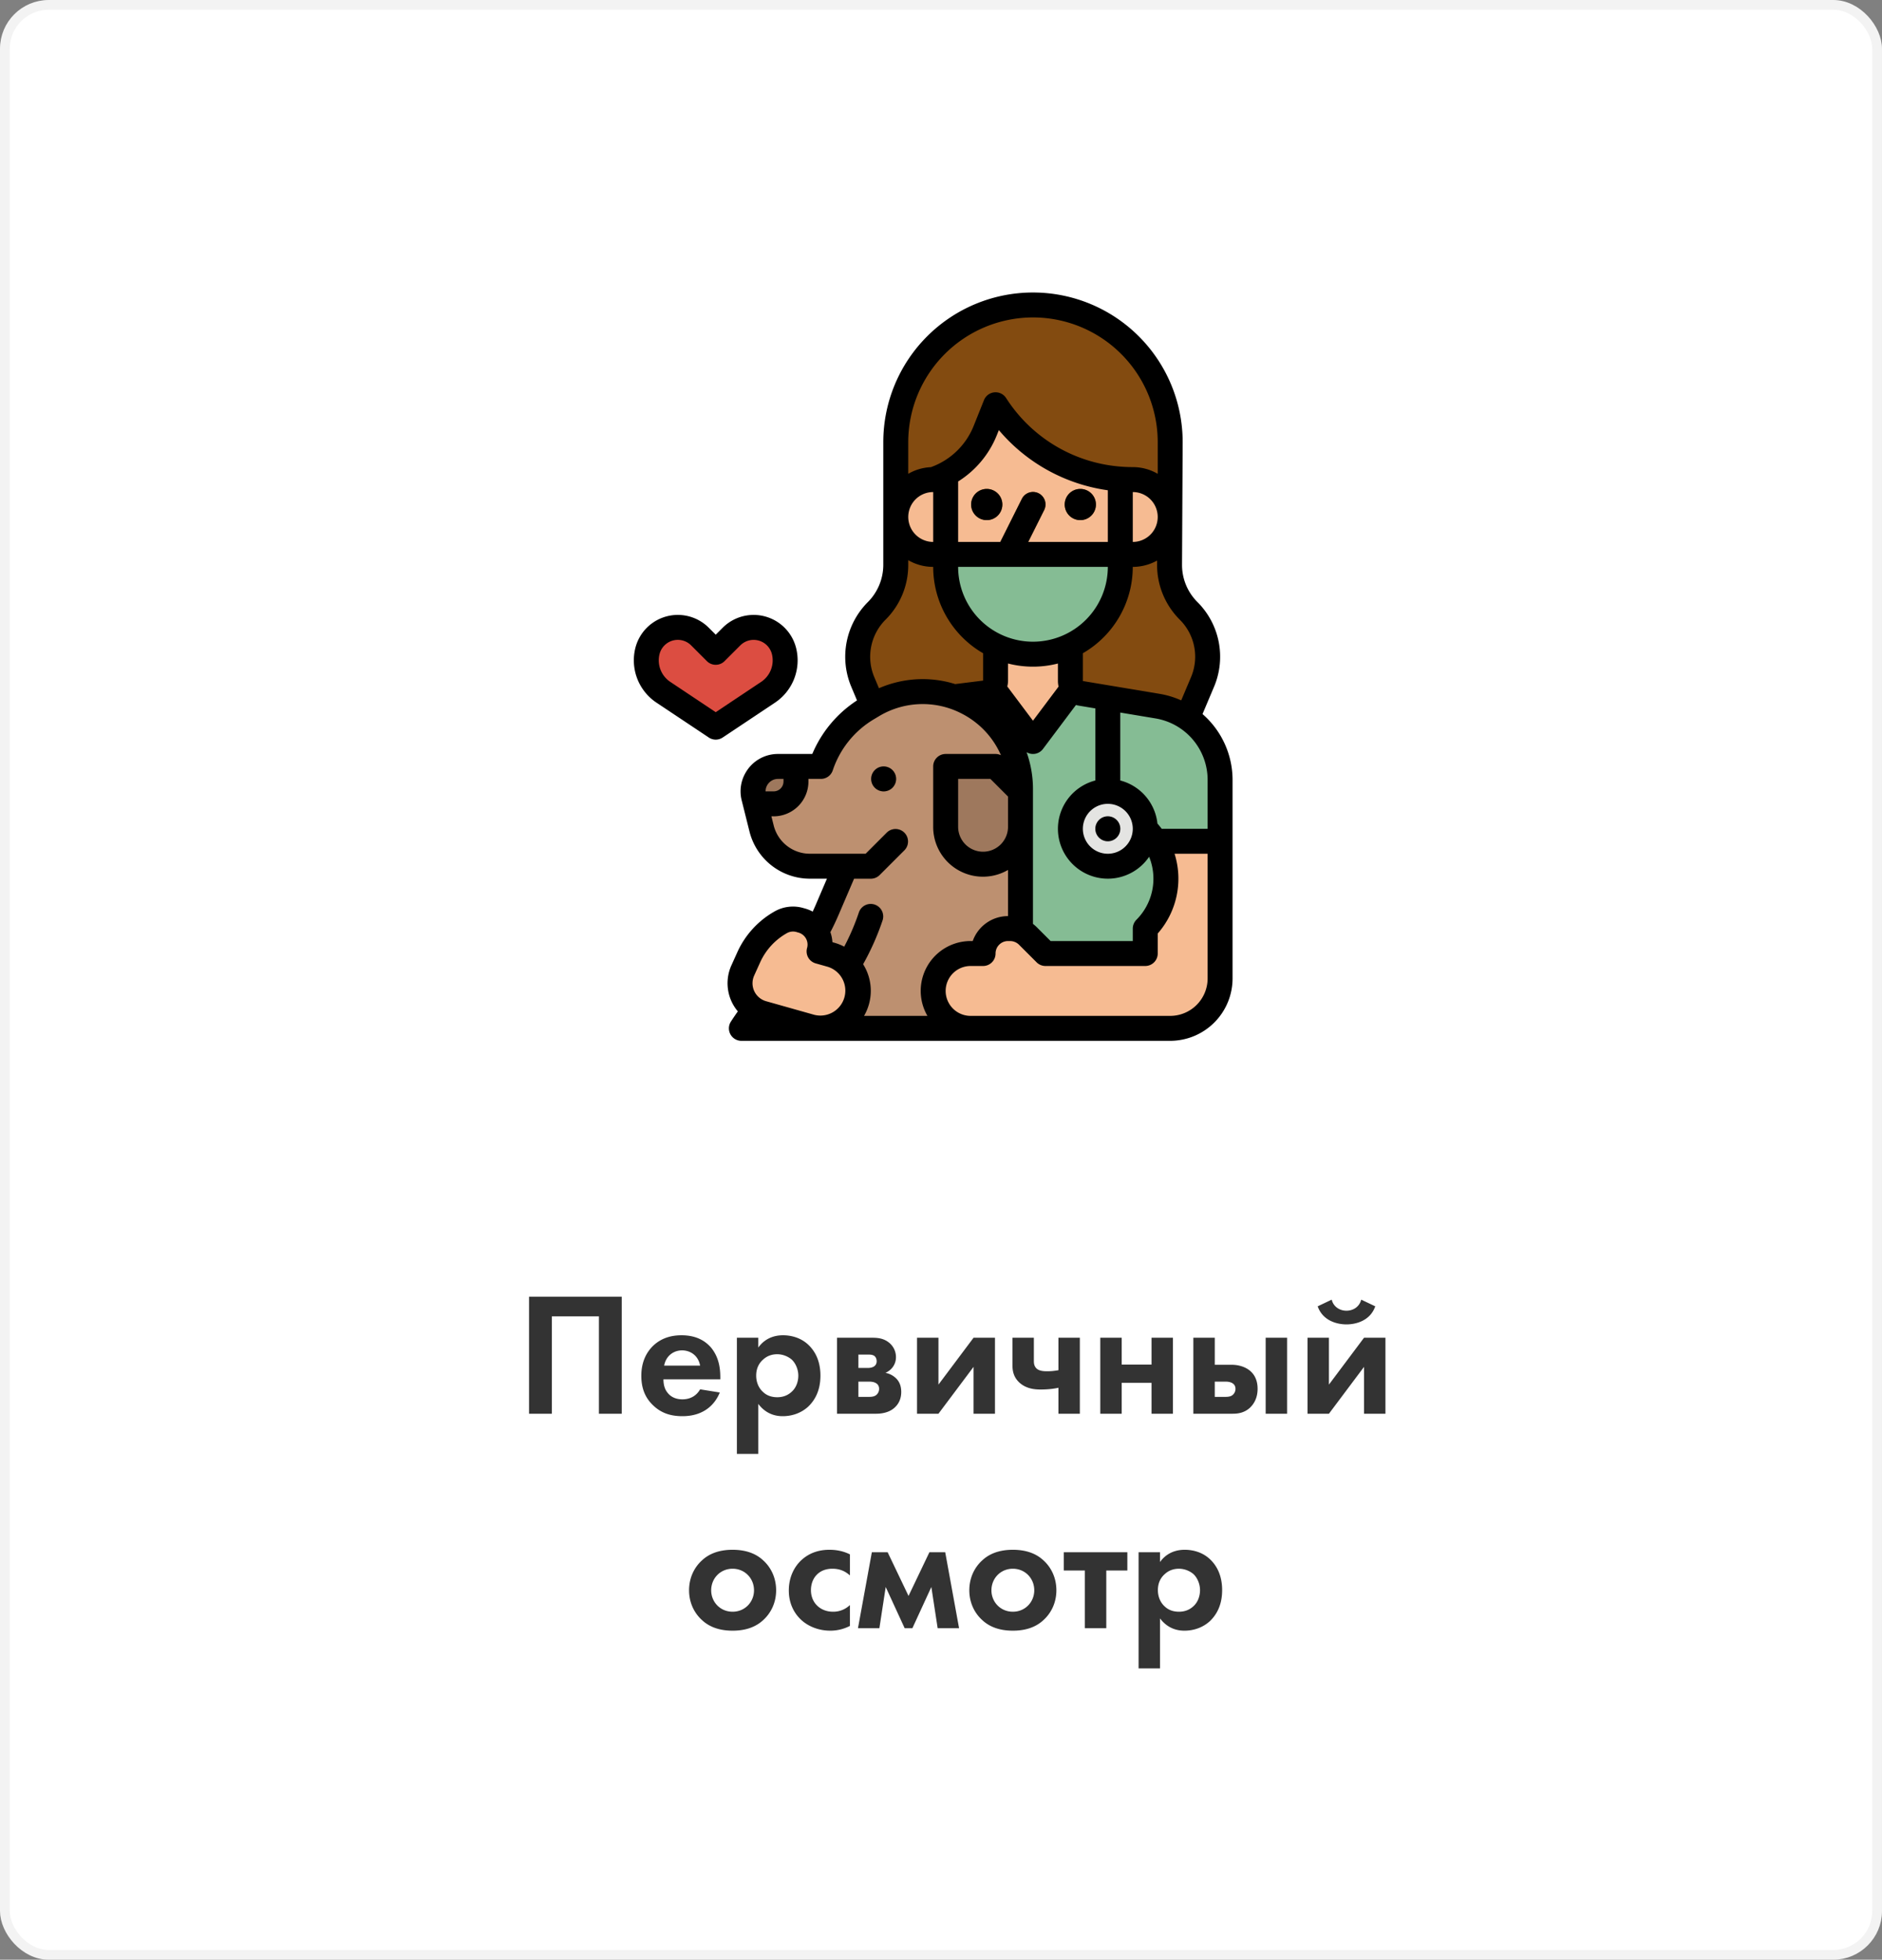 <svg width="193" height="201" fill="none" xmlns="http://www.w3.org/2000/svg"><rect width="100%" height="100%" fill="#808080" stroke="none"/><rect x=".5" y=".5" width="192" height="200" rx="4.5" fill="#fff" stroke="#F3F3F3"/><path d="M54.254 132.994V145h2.34v-9.99h4.824V145h2.34v-12.006h-9.504Zm17.544 9.504c-.36.63-.972 1.026-1.818 1.026-.846 0-1.332-.396-1.566-.738-.27-.342-.378-.828-.378-1.314h5.832v-.18c0-.882-.108-2.034-.936-3.06-.558-.648-1.458-1.278-3.042-1.278-.936 0-2.016.216-2.934 1.098-.558.558-1.188 1.494-1.188 3.06 0 1.224.36 2.232 1.224 3.042.774.738 1.71 1.098 2.988 1.098 2.736 0 3.6-1.854 3.834-2.43l-2.016-.324Zm-3.69-2.43c.198-1.062 1.026-1.566 1.836-1.566s1.656.486 1.854 1.566h-3.69Zm9.656 3.924c.864 1.152 1.962 1.26 2.502 1.26 1.152 0 2.052-.45 2.646-1.008.45-.45 1.224-1.368 1.224-3.15 0-1.566-.594-2.52-1.17-3.096-.882-.882-1.998-1.044-2.664-1.044-1.44 0-2.196.774-2.538 1.26v-1.008h-2.196v11.916h2.196v-5.13Zm1.944-5.094c.522 0 1.08.198 1.494.558.432.414.666 1.062.666 1.638 0 .576-.198 1.224-.684 1.656-.288.27-.756.558-1.476.558-.702 0-1.152-.252-1.44-.522-.432-.378-.72-.972-.72-1.692 0-.702.252-1.26.738-1.674.378-.342.864-.522 1.422-.522Zm6.126-1.692V145h4.014c.324 0 1.134-.036 1.746-.504.378-.288.828-.81.828-1.728 0-.702-.252-1.152-.594-1.458a2.118 2.118 0 0 0-1.026-.504c.702-.306 1.08-.936 1.08-1.602a1.9 1.9 0 0 0-.756-1.53c-.63-.486-1.332-.468-1.854-.468h-3.438Zm2.196 3.096v-1.368h.972c.216 0 .45 0 .648.126.126.09.252.27.252.558 0 .234-.09.414-.288.54-.234.144-.522.144-.576.144H88.03Zm0 2.97v-1.566h1.08c.198 0 .522.018.756.18.144.09.288.27.288.558a.807.807 0 0 1-.288.63c-.234.198-.576.198-.81.198H88.03Zm6.013-6.066V145h2.196l3.6-4.806V145h2.196v-7.794h-2.196l-3.6 4.806v-4.806h-2.196Zm14.5 7.794h2.196v-7.794h-2.196v3.33c-.414.072-.72.108-1.134.108-.288 0-.81 0-1.116-.288-.27-.27-.27-.576-.27-.846v-2.304h-2.196v2.754c0 .576.072 1.242.702 1.836.702.648 1.584.72 2.178.72.648 0 1.278-.054 1.836-.18V145Zm4.291 0h2.196v-3.168h3.06V145h2.196v-7.794h-2.196v2.754h-3.06v-2.754h-2.196V145Zm9.545-7.794V145h4.014c.522 0 1.17-.072 1.746-.576.378-.342.828-.954.828-1.98 0-.774-.252-1.314-.594-1.674-.558-.594-1.386-.792-2.088-.792h-1.71v-2.772h-2.196Zm2.196 6.066v-1.566h1.08c.198 0 .522.018.756.18.144.09.288.27.288.558a.807.807 0 0 1-.288.63c-.234.198-.576.198-.81.198h-1.026Zm5.22-6.066V145h2.196v-7.794h-2.196Zm4.291 0V145h2.196l3.6-4.806V145h2.196v-7.794h-2.196l-3.6 4.806v-4.806h-2.196Zm5.508-3.906c-.198.774-.864 1.134-1.512 1.134-.774 0-1.368-.486-1.512-1.134l-1.44.684c.522 1.494 1.998 1.854 2.952 1.854s2.43-.36 2.952-1.854l-1.44-.684Zm-64.466 25.654c-1.494 0-2.484.468-3.15 1.098-.774.702-1.314 1.764-1.314 3.06 0 1.278.54 2.34 1.314 3.042.666.63 1.656 1.098 3.15 1.098s2.484-.468 3.15-1.098c.774-.702 1.314-1.764 1.314-3.042 0-1.296-.54-2.358-1.314-3.06-.666-.63-1.656-1.098-3.15-1.098Zm0 6.354c-1.278 0-2.196-1.008-2.196-2.196 0-1.224.936-2.214 2.196-2.214 1.26 0 2.196.99 2.196 2.214 0 1.188-.918 2.196-2.196 2.196Zm12.03-5.886c-.63-.306-1.296-.468-2.106-.468-.774 0-1.854.162-2.808 1.008-.792.702-1.35 1.8-1.35 3.168 0 1.458.648 2.43 1.242 2.988.702.666 1.782 1.134 3.006 1.134.918 0 1.584-.27 2.016-.486v-2.142a2.459 2.459 0 0 1-1.728.684c-1.314 0-2.268-.918-2.268-2.214 0-1.152.738-2.196 2.196-2.196.774 0 1.314.252 1.8.684v-2.16Zm.828 7.578h2.195l.648-4.23 1.945 4.23h.791l1.945-4.23.647 4.23h2.197l-1.422-7.794h-1.62l-2.142 4.482-2.142-4.482h-1.62L87.986 167Zm15.882-8.046c-1.494 0-2.484.468-3.15 1.098-.774.702-1.314 1.764-1.314 3.06 0 1.278.54 2.34 1.314 3.042.666.63 1.656 1.098 3.15 1.098s2.484-.468 3.15-1.098c.774-.702 1.314-1.764 1.314-3.042 0-1.296-.54-2.358-1.314-3.06-.666-.63-1.656-1.098-3.15-1.098Zm0 6.354c-1.278 0-2.196-1.008-2.196-2.196 0-1.224.936-2.214 2.196-2.214 1.26 0 2.196.99 2.196 2.214 0 1.188-.918 2.196-2.196 2.196Zm11.742-4.23v-1.872h-6.516v1.872h2.16V167h2.196v-5.922h2.16Zm3.349 4.914c.864 1.152 1.962 1.26 2.502 1.26 1.152 0 2.052-.45 2.646-1.008.45-.45 1.224-1.368 1.224-3.15 0-1.566-.594-2.52-1.17-3.096-.882-.882-1.998-1.044-2.664-1.044-1.44 0-2.196.774-2.538 1.26v-1.008h-2.196v11.916h2.196v-5.13Zm1.944-5.094c.522 0 1.08.198 1.494.558.432.414.666 1.062.666 1.638 0 .576-.198 1.224-.684 1.656-.288.27-.756.558-1.476.558-.702 0-1.152-.252-1.44-.522-.432-.378-.72-.972-.72-1.692 0-.702.252-1.26.738-1.674.378-.342.864-.522 1.422-.522Z" fill="#333"/><path d="M117.445 97.799V86.285h7.676v14.072a5.116 5.116 0 0 1-5.117 5.117h-2.559v-7.675Z" fill="#F6BB92"/><path d="m121.283 74.773 1.08-2.559.958-2.269a6.66 6.66 0 0 0-1.43-7.293 6.663 6.663 0 0 1-1.951-4.71v-6.195H91.861v6.195a6.662 6.662 0 0 1-1.95 4.71 6.662 6.662 0 0 0-1.431 7.293l1.013 2.412 31.79 2.416Z" fill="#834B10"/><path d="M125.121 79.995a7.678 7.678 0 0 0-6.414-7.57l-1.262-.21-6.606-1.102-4.907 4.939-4.958-4.977-9.113 1.14v33.259h25.584V95.24a7.235 7.235 0 0 0 1.018-8.954h6.658v-6.29Z" fill="#85BC94"/><path d="M120.004 53.026H91.861V45.35a14.071 14.071 0 0 1 28.143 0v7.675Z" fill="#834B10"/><path d="M116.166 49.188h-1.279v-7.675h-17.91v7.675H95.7a3.838 3.838 0 1 0 0 7.676h1.279v1.279a8.954 8.954 0 1 0 17.909 0v-1.28h1.279a3.839 3.839 0 0 0 0-7.675Z" fill="#F6BB92"/><path d="M104.653 80.937v24.537H76.031a24.693 24.693 0 0 1 3.313-4.113l.094-.094a25.357 25.357 0 0 0 5.39-7.954c.503-1.17 1.003-2.34 1.368-3.19l.548-1.279h-3.68a5.122 5.122 0 0 1-4.964-3.876l-.63-2.52-.165-.659a2.559 2.559 0 0 1 2.482-3.179h4.399a10.93 10.93 0 0 1 4.747-5.92l.56-.334a9.979 9.979 0 0 1 9.59-.369l.057.029a9.98 9.98 0 0 1 4.024 3.677 9.98 9.98 0 0 1 1.489 5.244Z" fill="#BD9070"/><path d="M104.653 81.169v3.63a3.837 3.837 0 1 1-7.675 0V78.61h5.117l2.558 2.559ZM92.766 87.19l-2.558 2.559a1.28 1.28 0 0 1-.905.374h-3.107l.548-1.279h-3.68a5.098 5.098 0 0 1-3.383-1.28h9.092l2.183-2.183a1.28 1.28 0 0 1 1.81 1.81ZM81.627 78.61v1.546a2.291 2.291 0 0 1-2.291 2.292H77.47l-.165-.659a2.56 2.56 0 0 1 2.482-3.179h1.84ZM85.595 102.314a1.277 1.277 0 0 1-1.273-1.394 1.28 1.28 0 0 1 .25-.653 23.604 23.604 0 0 0 3.517-6.71 1.278 1.278 0 0 1 2.365-.174 1.28 1.28 0 0 1 .062.983 26.15 26.15 0 0 1-3.897 7.436 1.269 1.269 0 0 1-1.024.512Z" fill="#9E785D"/><path d="M95.699 49.188a8.723 8.723 0 0 0 5.34-5.035l1.056-2.64-6.396-1.28v8.955ZM102.095 41.513l.15.225a16.727 16.727 0 0 0 13.921 7.45v-8.954l-14.071 1.279ZM101.135 53.346a1.6 1.6 0 1 0 0-3.198 1.6 1.6 0 0 0 0 3.198ZM110.73 53.346a1.6 1.6 0 1 0 0-3.198 1.6 1.6 0 0 0 0 3.198ZM105.932 58.143h-2.558a1.278 1.278 0 0 1-1.144-1.852l2.558-5.116a1.289 1.289 0 0 1 .74-.65 1.28 1.28 0 0 1 1.549 1.794l-1.633 3.265h.488a1.28 1.28 0 1 1 0 2.559Z" fill="#834B10"/><path d="M113.608 82.448a1.28 1.28 0 0 1-1.279-1.28v-8.954a1.278 1.278 0 1 1 2.558 0v8.955a1.28 1.28 0 0 1-1.279 1.279Z" fill="#C3C3C3"/><path d="M113.608 88.844a3.837 3.837 0 1 0 0-7.675 3.837 3.837 0 0 0 0 7.675Z" fill="#E4E4E2"/><path d="M113.608 86.286a1.28 1.28 0 1 0 0-2.56 1.28 1.28 0 0 0 0 2.56Z" fill="#C3C3C3"/><path d="M118.725 105.474H99.536a3.836 3.836 0 0 1-2.713-6.551 3.838 3.838 0 0 1 2.713-1.124h1.28a2.557 2.557 0 0 1 2.558-2.559h.22c.678 0 1.329.27 1.808.75l1.81 1.809h11.513v7.675ZM76.173 99.535a3.19 3.19 0 0 0 2.044 4.386l4.924 1.391a3.836 3.836 0 0 0 4.393-5.566 3.838 3.838 0 0 0-2.306-1.82l-1.23-.347a2.558 2.558 0 0 0-1.767-3.158l-.211-.06a2.558 2.558 0 0 0-1.945.23 7.766 7.766 0 0 0-3.286 3.58l-.616 1.364Z" fill="#F6BB92"/><path d="M69.51 64.348c.851 0 1.668.338 2.27.94l1.618 1.618 1.618-1.617a3.212 3.212 0 0 1 5.386 1.492A3.927 3.927 0 0 1 78.772 71l-5.374 3.581L68.026 71a3.926 3.926 0 0 1-1.631-4.22 3.211 3.211 0 0 1 3.115-2.432Z" fill="#DC4D41"/><path d="M95.699 49.188h1.279v7.675h-1.28v-7.675ZM114.887 49.188h1.279v7.675h-1.279v-7.675Z" fill="#EEB58E"/><path d="m100.974 71.075 4.958 4.977 4.907-4.939a1.28 1.28 0 0 1-1.069-1.262v-4.033h-7.675v3.988a1.28 1.28 0 0 1-1.121 1.27Z" fill="#F6BB92"/><path d="M105.932 67.097a8.954 8.954 0 0 1-8.954-8.954v-1.28h17.909v1.28a8.956 8.956 0 0 1-8.955 8.954Z" fill="#85BC94"/><path d="M90.582 81.169a1.28 1.28 0 1 0 0-2.559 1.28 1.28 0 0 0 0 2.559Z" fill="#9E785D"/><path d="M101.135 53.346a1.6 1.6 0 1 0 0-3.198 1.6 1.6 0 0 0 0 3.198ZM110.73 53.346a1.6 1.6 0 1 0 0-3.198 1.6 1.6 0 0 0 0 3.198ZM113.608 86.286a1.28 1.28 0 1 0 0-2.56 1.28 1.28 0 0 0 0 2.56Z" fill="#000"/><path d="m123.319 73.238 1.181-2.797a7.917 7.917 0 0 0-1.706-8.694 5.37 5.37 0 0 1-1.576-3.806l.065-12.59a15.35 15.35 0 1 0-30.701 0v12.59a5.421 5.421 0 0 1-1.576 3.806 7.938 7.938 0 0 0-1.706 8.694l.587 1.397a12.195 12.195 0 0 0-4.586 5.493h-3.514a3.811 3.811 0 0 0-3.277 1.839 3.802 3.802 0 0 0-.447 2.93l.165.659.63 2.519a6.386 6.386 0 0 0 6.204 4.845h1.741l-1.151 2.687c-.099.23-.203.46-.31.689a3.865 3.865 0 0 0-.763-.31l-.212-.06a3.813 3.813 0 0 0-2.917.344 9.104 9.104 0 0 0-3.827 4.171l-.616 1.365a4.47 4.47 0 0 0 .659 4.724c-.246.345-.484.695-.712 1.049a1.277 1.277 0 0 0 .424 1.792c.197.117.423.179.653.179h43.973a6.402 6.402 0 0 0 6.396-6.396V79.995a8.959 8.959 0 0 0-3.081-6.757Zm.523 6.757v5.011h-4.71a8.18 8.18 0 0 0-.436-.536 5.127 5.127 0 0 0-3.809-4.418v-6.968l2.348.392h.001l1.261.21a6.392 6.392 0 0 1 5.345 6.309Zm-7.385 14.433-.016.022a.885.885 0 0 0-.059.08l-.013.02a1.384 1.384 0 0 0-.051.087l-.008.016a1.535 1.535 0 0 0-.046.098l-.004.01c-.014.035-.027.071-.038.108l-.003.011a1.31 1.31 0 0 0-.028.11l-.004.03a1.087 1.087 0 0 0-.021.221v1.28h-8.424l-1.434-1.434a3.865 3.865 0 0 0-.376-.327V80.937a11.246 11.246 0 0 0-.655-3.789 1.275 1.275 0 0 0 1.679-.329l3.384-4.512c.094.028.191.05.288.067l1.701.284v7.394a5.116 5.116 0 1 0 5.514 7.823 5.957 5.957 0 0 1-1.302 6.46c-.029.03-.058.061-.084.093Zm-20.76-43.96h.002v5.116a2.56 2.56 0 0 1-1.811-4.366c.479-.48 1.13-.75 1.808-.75Zm23.028 2.558a2.561 2.561 0 0 1-2.559 2.558v-5.117a2.559 2.559 0 0 1 2.559 2.559Zm-5.117 2.558h-8.164l1.633-3.265a1.291 1.291 0 0 0 .075-.98 1.288 1.288 0 0 0-.643-.745 1.278 1.278 0 0 0-1.721.58l-2.205 4.41h-4.326v-6.201a9.991 9.991 0 0 0 3.97-4.755l.206-.514a17.85 17.85 0 0 0 11.175 6.17v5.3Zm-10.241 2.559h10.241a7.677 7.677 0 0 1-13.103 5.427 7.676 7.676 0 0 1-2.248-5.427h5.11Zm2.565 10.233c.864.001 1.723-.108 2.559-.323v1.798c.001.192.023.383.066.57l-2.625 3.499-2.633-3.511c.049-.197.074-.4.075-.603v-1.753c.836.215 1.695.324 2.558.323Zm-2.558 16.422a2.562 2.562 0 0 1-2.558 2.559 2.559 2.559 0 0 1-2.559-2.558v-4.91h3.308l1.809 1.81v3.1Zm12.792.208a2.559 2.559 0 1 1-5.118 0 2.559 2.559 0 0 1 5.118 0Zm5.976-15.558-1.009 2.388a8.909 8.909 0 0 0-2.215-.672l-1.261-.211h-.001l-6.607-1.102V67a10.234 10.234 0 0 0 5.117-8.857c.873 0 1.732-.224 2.493-.65v.448a7.926 7.926 0 0 0 2.327 5.616 5.362 5.362 0 0 1 1.156 5.891Zm-16.21-36.89a12.795 12.795 0 0 1 12.793 12.793v3.246a5.086 5.086 0 0 0-2.559-.688c-.4 0-.796-.016-1.181-.046a15.345 15.345 0 0 1-11.675-6.834l-.15-.226a1.283 1.283 0 0 0-1.197-.562 1.28 1.28 0 0 0-1.055.797l-1.056 2.64a7.425 7.425 0 0 1-4.39 4.237 5.08 5.08 0 0 0-2.322.682v-3.246a12.807 12.807 0 0 1 12.792-12.793ZM90.815 63.557a7.888 7.888 0 0 0 2.325-5.616v-.486c.777.452 1.66.689 2.559.688A10.237 10.237 0 0 0 100.816 67v2.806l-2.862.358c-.242-.076-.489-.146-.743-.207a11.246 11.246 0 0 0-7.073.632l-.48-1.14a5.38 5.38 0 0 1 1.156-5.892ZM79.787 79.889h.561v.267a1.013 1.013 0 0 1-1.012 1.013h-.827l.001-.024c.001-.053.005-.107.013-.16l.007-.047c.011-.062.026-.122.046-.18l.007-.019a1.298 1.298 0 0 1 .197-.359 1.27 1.27 0 0 1 1.007-.49Zm9.516 10.234a1.279 1.279 0 0 0 .904-.374l2.559-2.559a1.28 1.28 0 0 0-1.81-1.809l-2.183 2.184h-5.71a3.831 3.831 0 0 1-3.722-2.907l-.233-.93h.228a3.575 3.575 0 0 0 3.57-3.572v-.267h1.28a1.28 1.28 0 0 0 1.213-.874 9.65 9.65 0 0 1 4.19-5.226l.562-.336a8.69 8.69 0 0 1 8.348-.328l.068.035c.58.29 1.127.645 1.627 1.058l.041.032a8.67 8.67 0 0 1 2.413 3.209 1.274 1.274 0 0 0-.553-.128h-5.117a1.28 1.28 0 0 0-1.28 1.28v6.188a5.107 5.107 0 0 0 7.676 4.427v4.735a3.84 3.84 0 0 0-3.62 2.558h-.218a5.113 5.113 0 0 0-4.428 7.676h-6.5a5.124 5.124 0 0 0-.096-5.302 26.333 26.333 0 0 0 2.005-4.527 1.28 1.28 0 0 0-2.427-.81 23.755 23.755 0 0 1-1.513 3.54 5.107 5.107 0 0 0-1-.4l-.21-.06a3.8 3.8 0 0 0-.21-1.027c.306-.59.59-1.19.847-1.792l1.583-3.694h1.716Zm-11.964 9.939.617-1.365a6.528 6.528 0 0 1 2.744-2.99 1.273 1.273 0 0 1 .972-.115l.211.06a1.28 1.28 0 0 1 .883 1.579 1.279 1.279 0 0 0 .883 1.579l1.232.348a2.559 2.559 0 0 1-1.391 4.924l-4.925-1.391a1.921 1.921 0 0 1-1.215-1.033 1.913 1.913 0 0 1-.01-1.595v-.001Zm46.503.295a3.843 3.843 0 0 1-3.838 3.838H99.536a2.558 2.558 0 0 1 0-5.117h1.28a1.279 1.279 0 0 0 1.279-1.28 1.267 1.267 0 0 1 .374-.905 1.268 1.268 0 0 1 .905-.374h.219c.339.003.664.137.906.376l1.808 1.808a1.284 1.284 0 0 0 .905.375h10.233a1.28 1.28 0 0 0 1.28-1.28v-2.052a8.522 8.522 0 0 0 1.727-8.181h3.39v12.792Z" fill="#000"/><path d="M81.643 66.47a4.491 4.491 0 0 0-7.531-2.086l-.713.713-.714-.713a4.49 4.49 0 0 0-7.531 2.086 5.216 5.216 0 0 0 2.162 5.594l5.373 3.582a1.279 1.279 0 0 0 1.419 0l5.373-3.582a5.216 5.216 0 0 0 2.162-5.594Zm-3.582 3.465-4.663 3.11-4.663-3.11a2.653 2.653 0 0 1-1.1-2.844 1.933 1.933 0 0 1 3.241-.898l1.618 1.618a1.279 1.279 0 0 0 1.809 0l1.618-1.618a1.934 1.934 0 0 1 3.24.898 2.653 2.653 0 0 1-1.1 2.844ZM90.582 81.169a1.28 1.28 0 1 0 0-2.559 1.28 1.28 0 0 0 0 2.559Z" fill="#000"/></svg>